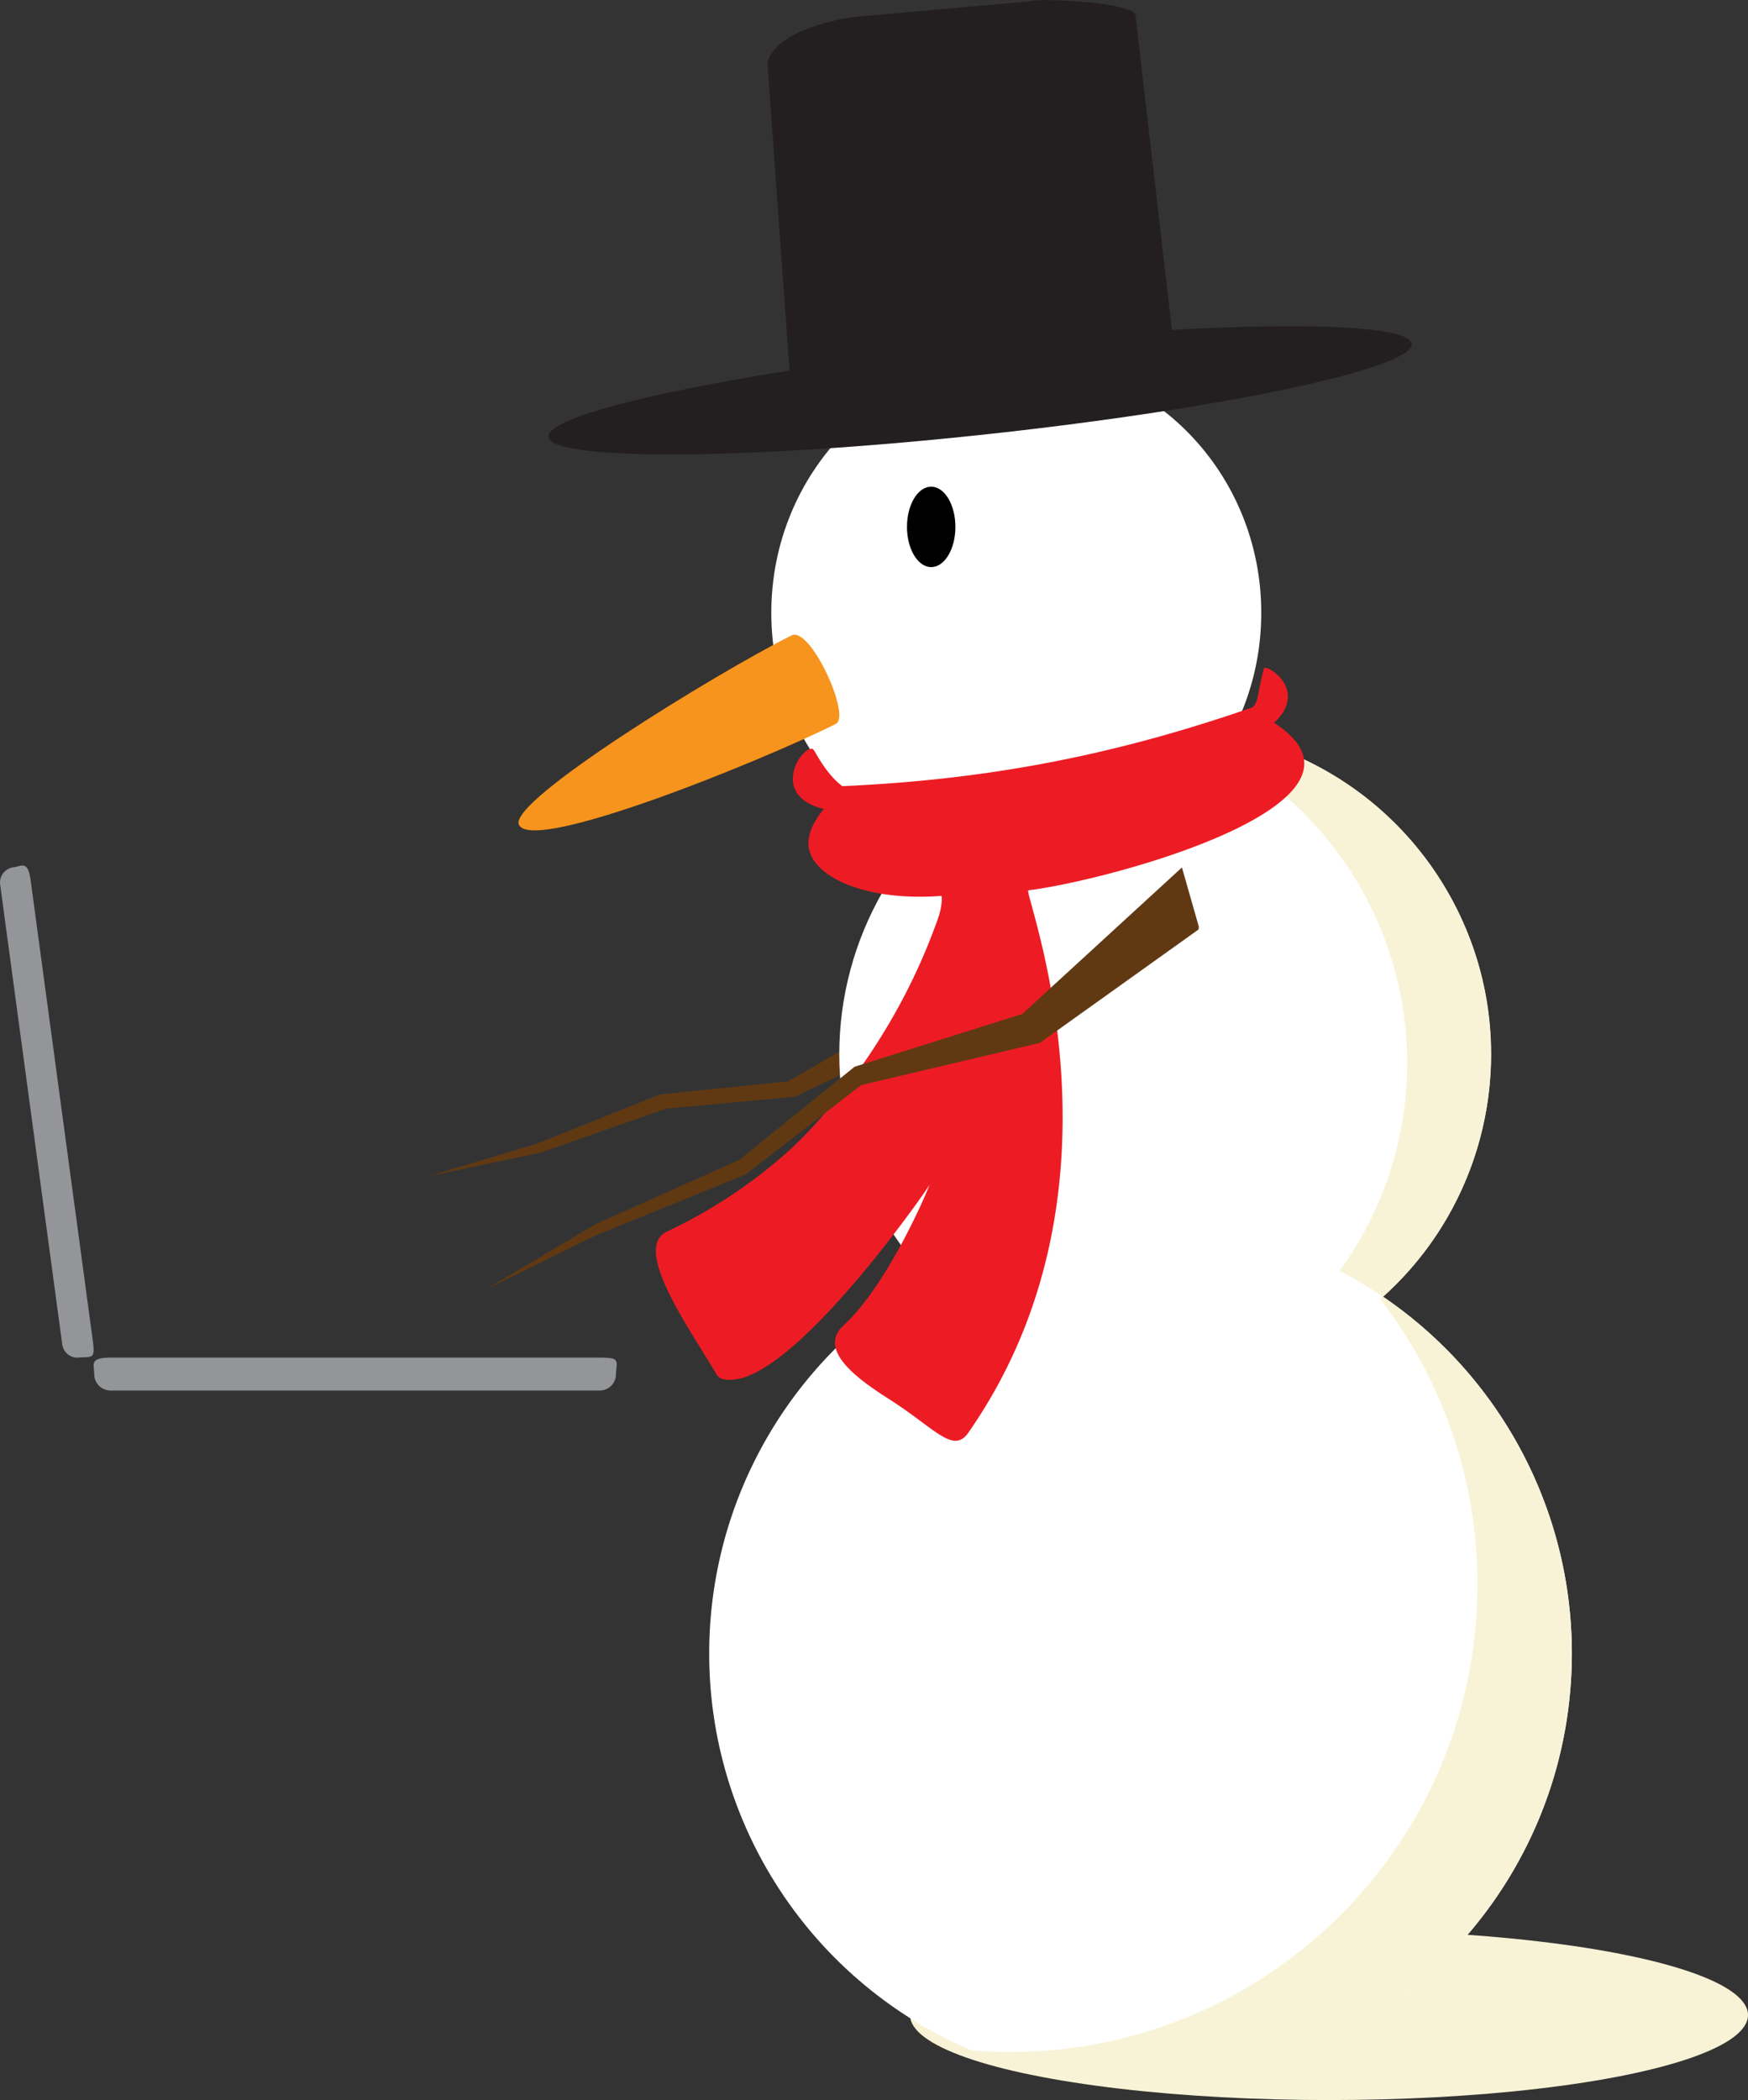 <svg id="Layer_2" data-name="Layer 2" xmlns="http://www.w3.org/2000/svg" viewBox="0 0 1011.36 1214.89"><rect x="0" y="0" width="1011.36" height="1214.89" fill="#333333" stroke="none"/><defs><style>.cls-1{fill:#f8f3d6;}.cls-2{fill:#603913;}.cls-3{fill:#fff;}.cls-4{fill:#231f20;}.cls-5{fill:#ed1c24;}.cls-6{fill:#f7941d;}.cls-7{fill:#939598;}</style></defs><ellipse id="shadow" class="cls-1" cx="768.94" cy="1165.69" rx="242.42" ry="49.19"/><polygon id="right_arm" data-name="right arm" class="cls-2" points="625.47 567.22 535.33 579.57 456.04 625.54 381.85 633.13 310.87 661.56 247.55 680.54 312.87 666.77 385.5 641.31 459.97 634.46 538.38 596.87 634.71 593.08 625.47 567.22"/><circle class="cls-3" cx="659.88" cy="956.54" r="249.56"/><path class="cls-1" d="M2201.35,1191.86c149.32,2.67,272.54-116.21,275.21-265.53a269.29,269.29,0,0,0-60.37-175.2,249.4,249.4,0,0,1,115,214.69c-2.47,137.81-116.18,247.52-254,245.06a249,249,0,0,1-93.45-19.92Q2192.48,1191.68,2201.35,1191.86Z" transform="translate(-1621.79 -4.82)"/><circle class="cls-3" cx="674.13" cy="609.92" r="188.54"/><path class="cls-1" d="M2406.25,513.7A204.37,204.37,0,0,1,2396.86,740,251.4,251.4,0,0,1,2422,755c66.22-59.38,83-159.3,35.1-238.09A188.4,188.4,0,0,0,2297,426.19,203.45,203.45,0,0,1,2406.25,513.7Z" transform="translate(-1621.79 -4.82)"/><ellipse id="head" class="cls-3" cx="588" cy="354.5" rx="141.74" ry="146.24"/><ellipse id="hat" class="cls-4" cx="2188.85" cy="230.53" rx="251.17" ry="25.69" transform="translate(-1633.89 231.1) rotate(-6.15)"/><path id="scarf" class="cls-5" d="M2166.5,523.1h0c-43,3.21-73.41-10.32-76.69-27.37-.61-3.19-1.16-11.12,8.64-22.91-31.59-7.68-13.17-36.24-6.57-34.8,1.41.31,6.31,13.14,17.24,21.59,85-3.74,158.24-18.15,236.65-45.36,4.25-1.48,3.77-10.12,7.27-22.64.91-3.25,26.46,12.24,5.92,31.34,71.23,46.31-95.54,91.24-142.17,96.92-3.48.42,65.27,170.48-34.8,313.85-8.71,12.47-19.47-2.73-45.31-19.2-17-10.86-42.71-28.39-26.78-43,26.24-24.06,49.87-80.9,49.55-81,0,0-.23.25-.57.84-1.73,3-68,98.35-107.08,110.46-2.22.69-12.47,3.18-15.34-1.75-14.43-24.82-49.47-73-28.83-82.78a291,291,0,0,0,70.5-46.71s53.93-46.91,84.29-128.75c1.8-4.86,4.32-10.66,4.29-17.79" transform="translate(-1621.79 -4.82)"/><polyline id="left_arm" data-name="left arm" class="cls-2" points="693.45 537.71 601.65 603.31 498.31 627.72 431.36 679.44 345.28 714.44 281.04 745.94 344.23 708.37 427.69 670.99 494.44 617.12 591.46 586.57 683.84 501.82 693.61 536.02"/><ellipse id="mouth" cx="538.77" cy="304.81" rx="14.01" ry="23.26"/><path id="nose" class="cls-6" d="M2105.39,423.62c9-4.5-14.7-56.67-25.6-51.22-42.57,21.28-164.53,96-157.74,109.61C1930.45,498.81,2063.65,444.48,2105.39,423.62Z" transform="translate(-1621.79 -4.82)"/><path class="cls-4" d="M2290.33,219.23l-197.67,21.31a12.07,12.07,0,0,1-13.31-10.72L2065.8,41c5.28-19.43,44.22-25.7,50.85-26.42l101.07-9c3.16-1.95,57.9.2,61,7.68l22.34,192.74A12.09,12.09,0,0,1,2290.33,219.23Z" transform="translate(-1621.79 -4.82)"/><path class="cls-7" d="M1968.9,809.23H1685.59a9.39,9.39,0,0,1-9.27-9.51h0c0-5.25-3.18-9.51,9.27-9.51H1968.9c11.82,0,9.71,1.62,9.27,9.51h0A9.39,9.39,0,0,1,1968.9,809.23Z" transform="translate(-1621.79 -4.82)"/><path class="cls-7" d="M1657.81,782.61l-35.94-266.14a8.86,8.86,0,0,1,7.65-9.91h0c4.88-.66,8.43-4.18,10,7.52l35.94,266.14c1.5,11.11-.28,9.33-7.65,9.91h0A8.85,8.85,0,0,1,1657.81,782.61Z" transform="translate(-1621.79 -4.82)"/></svg>